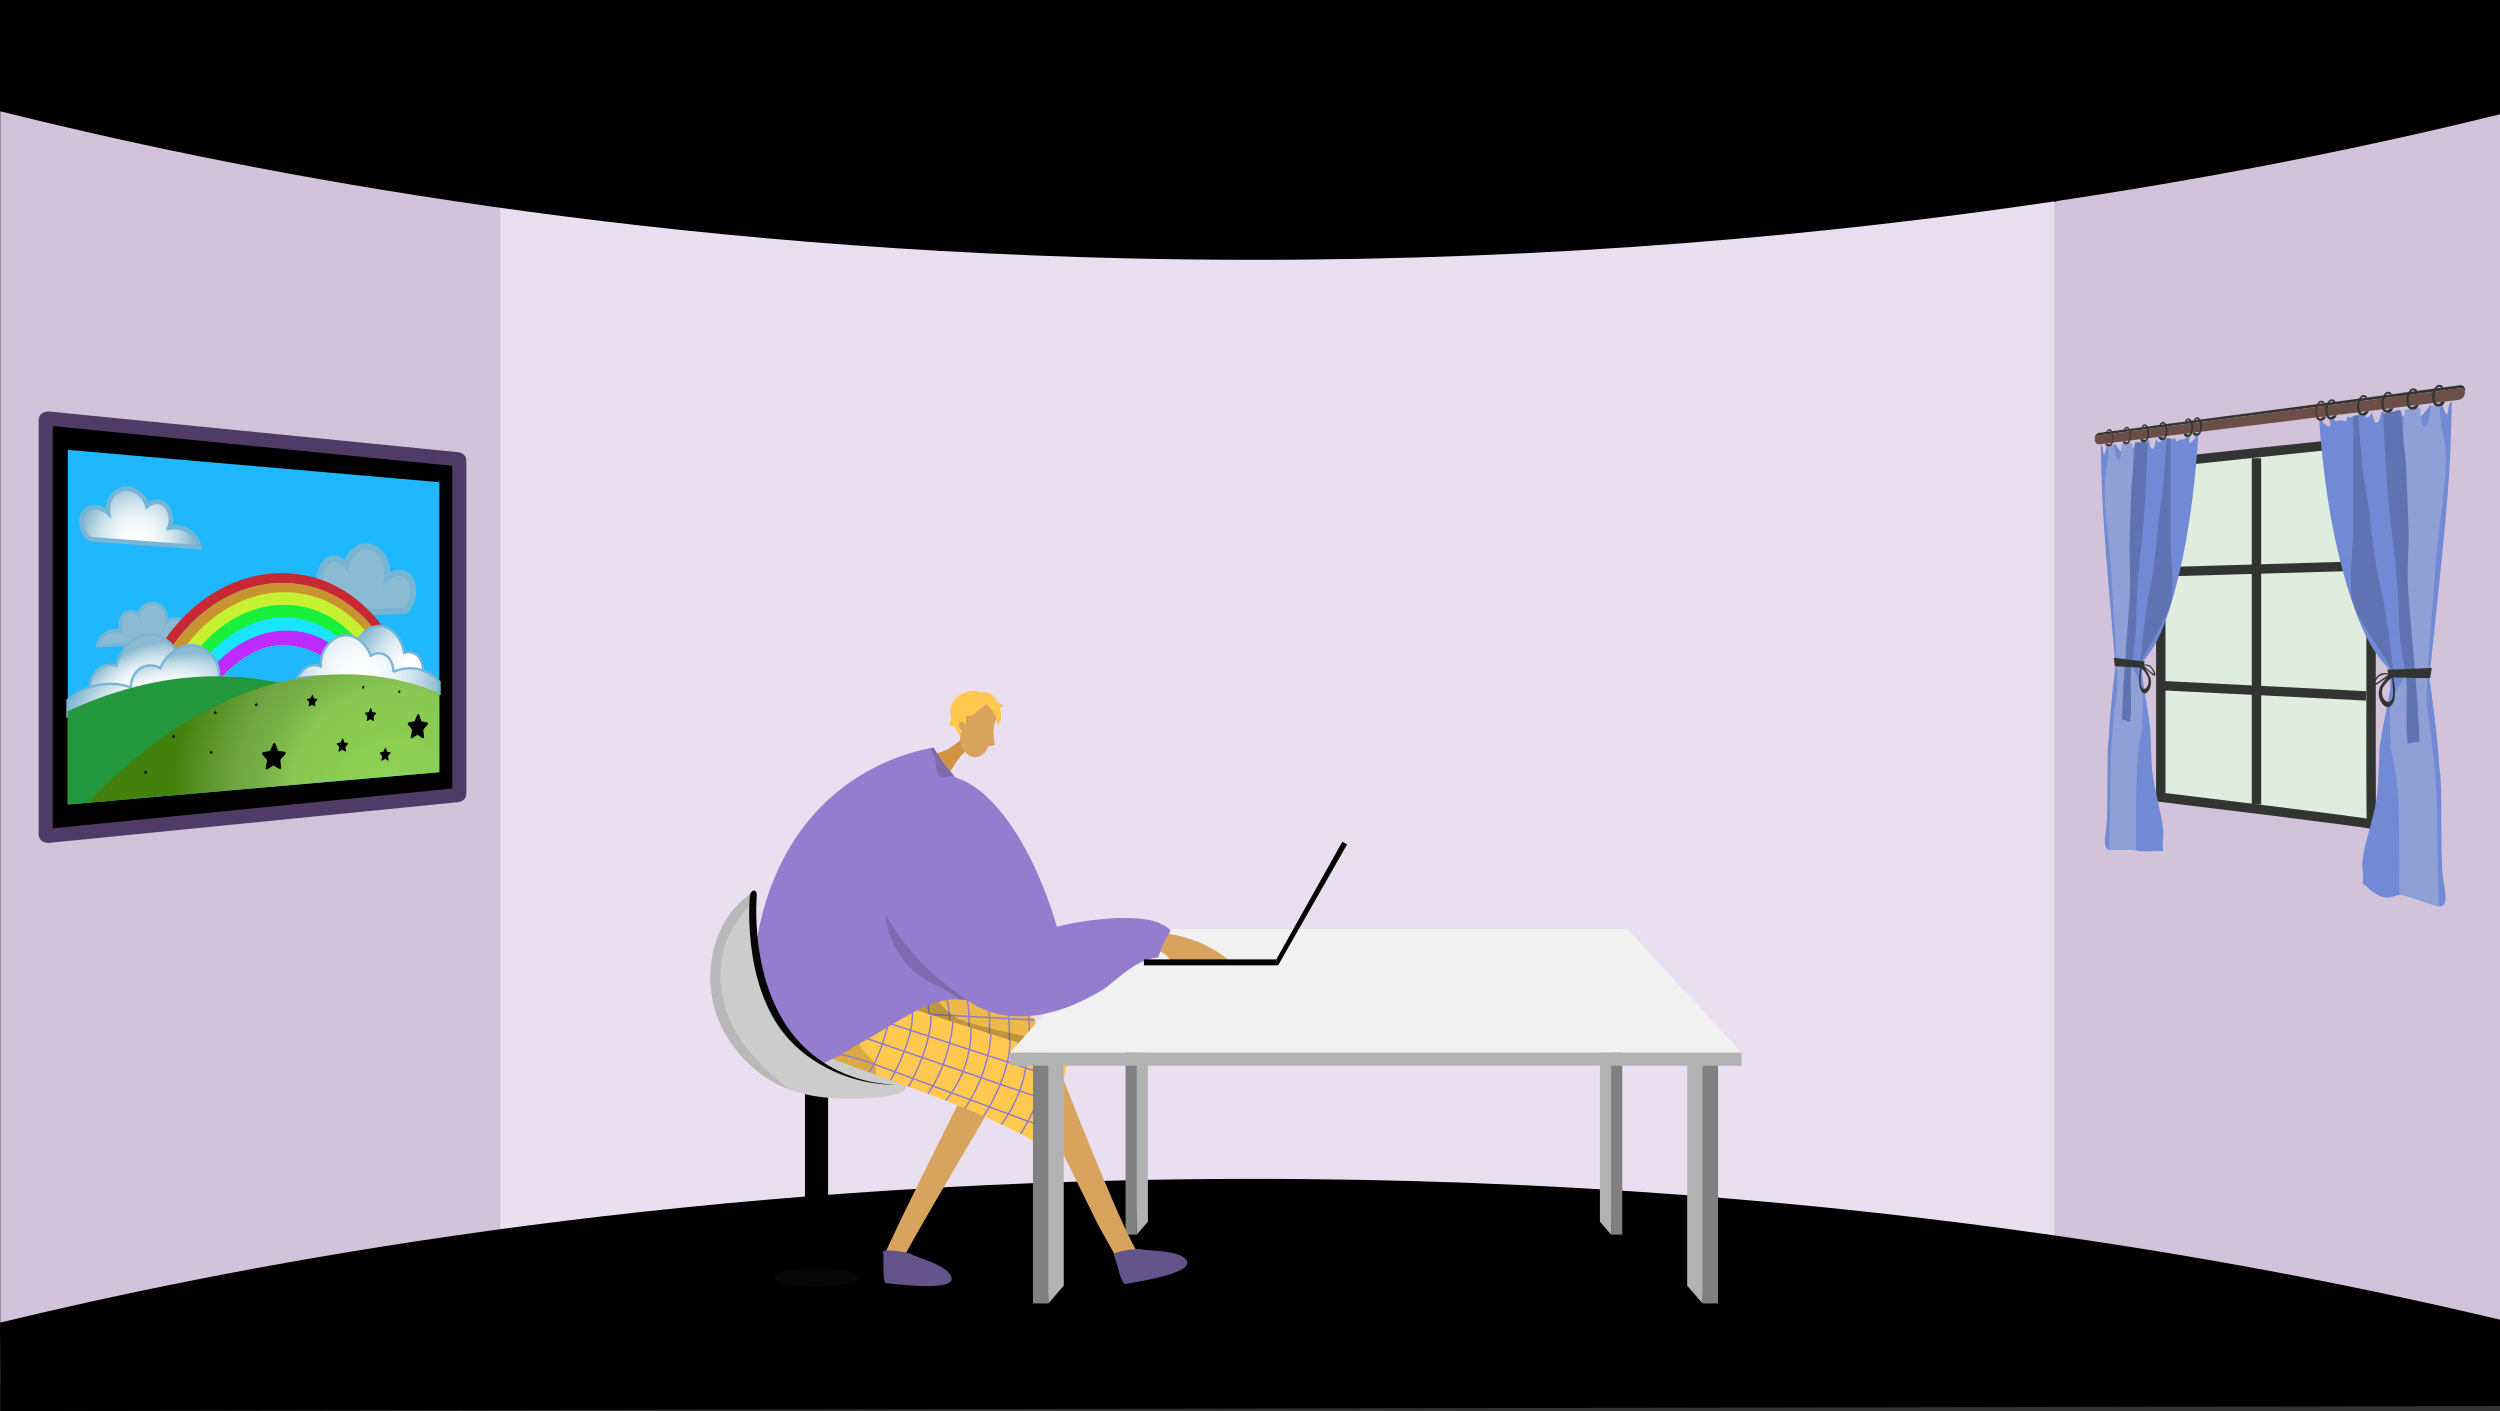 <svg xmlns="http://www.w3.org/2000/svg" xmlns:xlink="http://www.w3.org/1999/xlink" width="1366" height="771" viewBox="0 0 1366 771"><rect x="0" y="0" width="1366" height="771" fill="#333333" stroke="none"/><defs><style>.a,.f,.p,.v{fill:none;}.b{fill:#d2c3db;}.c{fill:#eadff1;}.d,.m{fill:#000;}.e{fill:#dfeddf;}.f{stroke:#313431;stroke-width:5.136px;}.ah,.ai,.aj,.aq,.ar,.as,.at,.f,.m,.p,.v{stroke-miterlimit:10;}.g{fill:#728ad6;}.h{fill:#5f73b3;}.i{fill:#8fa0d6;}.j{fill:#313431;}.k{fill:#6c4e49;}.l{fill:#4f3936;}.m{stroke:#4f3b65;stroke-width:7.725px;}.n{fill:#b2b2b2;}.o{fill:gray;}.p{stroke:#000;stroke-width:12.647px;}.q{fill:#060606;}.r{clip-path:url(#a);}.s{fill:#edba49;}.t{opacity:0.3;}.u{opacity:0.5;}.v{stroke:#947dce;stroke-width:0.848px;}.w{opacity:0.2;}.x{fill:#d8a35d;}.y{fill:#62548a;}.z{fill:#ccc;}.aa{fill:#ffc84f;}.ab{fill:#f1f1f1;}.ac{fill:#d19442;}.ad{fill:#947dce;}.ae{opacity:0.15;}.af{opacity:0.1;}.ag{fill:#1fb8ff;}.ah,.ai,.aj,.aq,.ar,.as,.at{stroke:#77b5d4;}.ah{stroke-width:2.472px;fill:url(#b);}.ai{stroke-width:1.859px;fill:url(#c);}.aj{stroke-width:3.405px;fill:url(#d);}.ak{fill:#c92732;}.al{fill:#ca9332;}.am{fill:#c6f032;}.an{fill:#18f13b;}.ao{fill:#19e5ff;}.ap{fill:#bd2bff;}.aq,.ar,.as,.at{stroke-width:1.294px;}.aq{fill:url(#e);}.ar{fill:url(#f);}.as{fill:url(#g);}.at{fill:url(#h);}.au{fill:#22973b;}.av{fill:url(#i);}</style><clipPath id="a"><path class="a" d="M2073.885,574.386s.711-15.928-1.166-18.148-64.834-15.863-64.834-15.863l-18.065,14.548Z"/></clipPath><radialGradient id="b" cx="0.471" cy="0.904" r="0.934" gradientTransform="translate(0.243 -0.035) scale(0.497 1.039)" gradientUnits="objectBoundingBox"><stop offset="0" stop-color="#fff"/><stop offset="0.196" stop-color="#fbfcfd"/><stop offset="0.38" stop-color="#eff6f9"/><stop offset="0.56" stop-color="#dcebf1"/><stop offset="0.736" stop-color="#c2dbe7"/><stop offset="0.908" stop-color="#a0c7da"/><stop offset="1" stop-color="#8bbbd2"/></radialGradient><radialGradient id="c" cx="0.529" cy="0.904" r="0.952" gradientTransform="matrix(-0.487, 0, 0, 1.074, -170.458, -0.067)" xlink:href="#b"/><radialGradient id="d" cx="0.529" cy="0.904" r="0.873" gradientTransform="matrix(-0.532, 0, 0, 1.074, -125.001, -0.067)" xlink:href="#b"/><radialGradient id="e" cx="0.494" cy="0.631" r="0.86" gradientTransform="matrix(0.519, -0.469, 0.137, 0.44, 0.156, 0.59)" xlink:href="#b"/><radialGradient id="f" cx="0.494" cy="0.631" r="1.198" gradientTransform="matrix(0.391, -0.236, 0.036, 0.365, 0.286, 0.52)" xlink:href="#b"/><radialGradient id="g" cx="0.722" cy="0.598" r="0.836" gradientTransform="translate(0.307 -0.023) scale(0.632 1.039)" xlink:href="#b"/><radialGradient id="h" cx="0.391" cy="0.697" r="1.388" gradientTransform="translate(0.27 -0.027) scale(0.413 1.039)" xlink:href="#b"/><radialGradient id="i" cx="0.848" cy="0.937" r="1.724" gradientTransform="translate(0.558 -0.036) scale(0.366 1.039)" gradientUnits="objectBoundingBox"><stop offset="0.053" stop-color="#9ed96d"/><stop offset="0.062" stop-color="#9ad667"/><stop offset="0.09" stop-color="#92d25b"/><stop offset="0.13" stop-color="#8dcf54"/><stop offset="0.237" stop-color="#8ccf53"/><stop offset="0.287" stop-color="#8acb52"/><stop offset="0.45" stop-color="#89c952"/><stop offset="0.608" stop-color="#77af47"/><stop offset="0.706" stop-color="#71a643"/><stop offset="0.851" stop-color="#5c942a"/><stop offset="1" stop-color="#43800c"/></radialGradient></defs><g transform="translate(-1507.814)"><path class="b" d="M2873.814,9.537V768l-242.228-67.586-32.991-6.263,1.636-558.092,30.118-25.56Z"/><path class="b" d="M1824.11,125.471l-16.051,556.371-300.045,74.4V6.188l298.845,93.571Z"/><path class="c" d="M2205.792,89.071H1781.184V706.455h849.165V89.071Z"/><path class="d" d="M1507.814,60.78c121.657,30.38,335.7,73.888,615,80.372,352.972,8.194,622.429-47.1,751-78.7V0h-1366Z"/><path class="d" d="M1507.814,722.684c121.657-29.39,335.7-71.481,615-77.753,352.972-7.928,622.429,45.568,751,76.133v47.19L1508.014,771Z"/><path class="e" d="M2800.034,241.172,2688.463,252.93V435.605s115.9,14.027,115.182,14.79,0-205.724,0-205.724l-.95-3.78Z"/><path class="f" d="M2800.034,241.172,2688.463,252.93V435.605s115.9,14.027,115.182,14.79,0-205.724,0-205.724l-.95-3.78Z"/><line class="f" y2="189.205" transform="translate(2740.752 250.387)"/><line class="f" x2="110.049" y2="5.538" transform="translate(2690.624 374.704)"/><line class="f" y1="3.213" x2="110.049" transform="translate(2690.624 309.188)"/><path class="g" d="M2777.232,229.947s-1.812.038,1.886,2.522c3.731,2.505,1.251-3.388,1.251-3.388l2.769.158s.89,1.205,1.747.736a5.94,5.94,0,0,1,2.6-.312l2,.62s1.049-3.507,1.688-2.529c.526.805,2.667-.371,4.305-1.047l2.06-.221c.873.429,1.425,1.425,2.332.388,1.232-1.41.039,2.505.617,1.51s1.971.274,2.786-2.365c.017-.058.035-.109.052-.158l.549-.06c.473,1.2.963,5.052,2.273,5.158,1.715.139,2.317-2.506,2.77-5.719l1.519-.173a9.091,9.091,0,0,1,.113,2.71c-.355,2.761,3.1,2.312,3.1,2.312s.1-2.917.62-3.64a18.238,18.238,0,0,1,2.52-2.136q1.333-.164,2.672-.335c.142.512.3,1.14.54,1.783.734,1.95.475,2.032,2.755,1.562s1.728,1.57,2.134-.251c.371-1.665.337-1.824.834-3.925q.744-.1,1.49-.211a33.711,33.711,0,0,0,1.334,3.146c1.623,3.215,2.818.717,4.8-1.63a29.785,29.785,0,0,0,1.951-2.738c.3-.048.6-.1.9-.148.036.058.073.122.112.2.719,1.391,1.788,3.812,3.56,2.525,1.41-1.023,1.855-3.184,2.151-3.718l.216-.039h0a27.981,27.981,0,0,0,1.548,4.664c1.4,3.05,1.4.128,2.039-3.017a9.374,9.374,0,0,1,.964-2.5c.257-.05.514-.1.771-.149-.694,21.556-.776,32.584-2.844,56.79-2.059,24.1-6.121,62.122-8.862,87.9-.546,5.141-.731,1.861-.53,6.36.013.291.019.508.019.665.046.323.1.675.151,1.065,1.4,10.014,4.481,32.83,5.02,45.314.107,2.626.71,2.912,1.017,11.763.392,11.284.147,36.023.7,45.612s4.281,19.626-.955,20.276c-2.487.308-16.1-5.78-21.87-6.253-2.825-.232-5.757,2.874-11.035.544-7.509-3.315-6.309-5.489-9.167-6.322-.281-.082-.3-.168-.3-.2a.8.8,0,0,1-.206.2c1.1-8.01-1.152-7.1.536-16.68,1.694-9.622,6.814-23.175,7.641-34.793.487-6.846.854-15.08,1.053-20.915.167-4.873.667-5.023,1.124-8.91.113-.966.3-1.729.458-2.646.76-4.293,1.661-8.639,2.486-12.841.2-1.006.406-2.079.557-2.877.3-1.6.7-3.519.91-4.849a35.342,35.342,0,0,0,.4-7.732c-.019-.406-.056-.591-.086-.94s-.076-.661-.116-.981c-.019-.158-.047-.322-.065-.442-.035-.237-.1-.615-.133-.8a18.752,18.752,0,0,0-.464-1.906c-.16-.513-.171-.515-.323-.92-.571-.552-1.134-1.212-1.686-1.794-.218-.229-.445-.532-.7-.824-9.234-10.578-15.158-26.367-19.292-39.787-9.428-30.609-13.741-61.837-16.009-93.584l.366-.046Z"/><path class="h" d="M2792.461,322.063c.191,3.669.164,4.177,1.168,7.215,3.26,9.872,10.991,20.278,16.432,28.97.2.317.479.718.634.967,1.3,2.082,2.75,4.545,3.838,6.542a5.889,5.889,0,0,1,.665,1.507,12.456,12.456,0,0,1,.393,2.854c.034.4.042.8.045,1.307.013,2.435-.208,4.994-.25,7.465v.019c-.021,1.871-.294,4.1-.437,5.85-.167,2.052-.291,3.666-.307,5.641,0,.018,0,.034,0,.047.015.452,0,.775.043,1.249.24,2.783.571,5.711.881,8.482.069.611.173,1.545.222,1.966.233,2.022.432,3.7.664,5.622.078-1.793.208-3.812.279-5.472s.042.057.12-2.352.619-8.588.587-11.827-.4-5.132-.646-8.764c-.147-2.16-.616-6.538-.878-9.279-.12-1.25-.281-2.874-.462-4.273-.3-2.354-.385-3.514-.735-6.162-1.765-13.355-3.236-27.4-6.516-40.362l-.035-.145c-.2-.835-.258-.99-.462-1.933-3.575-16.531-4.428-33.784-7.311-50.355-2.256-12.968-2.993-26.566-4.1-39.774-.906.318-1.829-.337-2.72.622.034,17.493-.164,41.946-.018,57.958C2793.7,301.318,2791.751,308.5,2792.461,322.063Z"/><path class="i" d="M2813.751,400.06a9.331,9.331,0,0,0,.014,1.774c1.967,11.037-1.956-2.352,1.876,14.051,3.865,16.543,3.159,53.773,3.186,69.473-.129,8.533.188-6.213.092,3.455,7.057.839,14.283,3.878,21.476,6.453-.383-17.121-.9-32.274-.964-50.271s-2.553-39.3-5.416-57.792c-.83-5.356-.039-11.442.052-16.759.018-1.1.221-4.318.325-5.858,1.115-16.6,3.279-42.857,4.353-57.515,1.658-22.646,8.055-51.133,4.225-68.774-2.036-9.38-1.7-8.679-2.055-17.646-1.451,1.029-3.082.575-4.593,1.111-.511,2.565-.918,6.816-1.977,8.989-2.146,4.4-3.02,1.467-3.57-1.663-.235-1.341-.457-4.705-.595-6.379-2.773.35-5.525.827-8.263,1.21-.629,5.521-1.475,11.054-1.793,16.563,0,.005.011.022.011.03-.45,12.564-.714,25.694.05,37.89.765,12.217-1.978,18.3-2.353,31.872s.769,37.289,3.976,51.572a19.039,19.039,0,0,1,.418,3.61,12.018,12.018,0,0,1-.747,4.582,1.045,1.045,0,0,1-.07.165c-1.612,3.369-3.905,6.028-5.574,9.375a12.4,12.4,0,0,0-.523,1.247,22.833,22.833,0,0,0-1.011,3.452,34.887,34.887,0,0,0-.629,5.862c0,.057-.007.158-.005.2a.516.516,0,0,1,0,.052C2813.743,393.712,2813.552,396.638,2813.751,400.06Z"/><path class="h" d="M2819.289,224.189c-3.06,1.136-6.373.154-9.233,2.2.59,16.939,2.362,46.974,4.208,61.246,2.167,16.758,2.716,22.256,3.562,34.66.848,12.427.334,21.072,2.213,32.5.735,4.467,1.058,6.759,1.73,10.652.385,2.231.411,2.681.7,4.629.012.08.011.111.018.16a49.232,49.232,0,0,1,.4,6.729c-.085,5.656-.1,16.081-.114,20.287s.164,1.907.2,3.637a13.5,13.5,0,0,0,.081,1.419c.051,1.232.175,2.685.23,4,2.15-.345,4.309-.81,6.488-1.006-.045-1.859-.033-.8-.1-3.062s.112,4.318-.057-1.481-1.263-23.019-1.867-29.429-.087-1.331-.48-6.109.516,6.842-.241-2.673c-.757-9.5-2.947-31.128-3.5-42.65-.554-11.507.579-20.846.282-31.087s-.85-23.216-1.2-31.737-1.111-10.785-1.485-16.321-.865-9.549-1.172-12.925S2819.562,226.643,2819.289,224.189Z"/><path class="j" d="M2836.559,364.953c-8.25.472-16.373.694-24.347.966.452,1.364.842,2.756,1.247,4.143,7.274.121,14.7.57,22.2.411Q2836.107,367.713,2836.559,364.953Z"/><path class="j" d="M2812.031,386.388c.737.234,1.552-.325,2.188-.792a4.14,4.14,0,0,0,.726-.8,3.58,3.58,0,0,0,.346-.547,9.995,9.995,0,0,0,1-3.434,34.246,34.246,0,0,0-.64-9.361c-.113-.613-.208-.992-.277-1.309-.131-.606-.158-.679-.281-1.175a2.015,2.015,0,0,0-1.419.111,1.254,1.254,0,0,0-.2.1,2.153,2.153,0,0,0-.237.13,8.146,8.146,0,0,0-1.8,1.564c-1.321,1.791-2.958,3.359-3.609,5.782C2806.844,380.313,2808.645,385.311,2812.031,386.388Zm-1.953-11.039a20.548,20.548,0,0,1,3.728-4.278c.582-.6.5-.375,1.006-.421.3,2.777.521,5.478.574,8.24v.016c-.065,1.812-.426,3.675-1.846,4.451a1.161,1.161,0,0,1-.964.154C2809.37,382.759,2808.606,377.922,2810.078,375.349Z"/><path class="j" d="M2804.331,373.444c-.125,1.627,1.753.841,2.495.357s3.258-2.21,3.965-2.627.171-.072.677-.324,1.225-.527,1.788-.791c.041-.141.057-.224.1-.378l.125-.507c.045-.178.082-.331.135-.543s.127-.534.19-.766c-.149-.018-.162-.013-.343-.026s-.426-.021-.682-.032c-1.316-.057-3.655-.126-4.693.572C2806.6,369.379,2804.456,371.817,2804.331,373.444Zm3.317-3.8c.724-.639,3.741-1.736,5.139-.891-1.843,1.151-4.992,3.8-6.746,4.444S2806.926,370.277,2807.648,369.639Z"/><path class="j" d="M2652.437,240.1c.007.15.019.292.036.425a2.784,2.784,0,0,1,2.521-2.722l196.361-25.591s2.891-.837,3.329,2.091c.026-.276.038-.565.038-.877-.014-3.838-3.386-2.856-3.386-2.856L2654.982,236.5S2652.276,236.618,2652.437,240.1Z"/><path class="k" d="M2652.473,240.527c.351,2.986,2.792,2.19,2.792,2.19l196.071-24.256c1.287-.265,3.076-1.05,3.348-4.153v0c-.438-2.928-3.329-2.091-3.329-2.091L2654.994,237.8A2.784,2.784,0,0,0,2652.473,240.527Z"/><path class="j" d="M2841.645,211.951a1.434,1.434,0,0,0-1.2-.606c-1.078.138-1.773,2.052-1.953,2.548-1.036,2.851-.365,6.524,1.181,6.743.334.047,1.007.124,2.048-.948.7-.026,1.316-.157,2.013-.182a3.964,3.964,0,0,1-1.5,2.028,3.515,3.515,0,0,1-3.992-.031c-.91-.679-1.082-1.7-1.318-3.09a8.146,8.146,0,0,1,.5-5.079c.357-.761,1.241-2.66,2.768-2.974,1.588-.327,2.684.925,2.563,1.385C2842.689,211.993,2842.149,211.862,2841.645,211.951Z"/><path class="j" d="M2827.412,213.829a1.385,1.385,0,0,0-1.164-.6c-1.046.134-1.72,2.017-1.9,2.505-1,2.807-.353,6.425,1.146,6.643.324.047.977.124,1.986-.93.674-.024,1.277-.151,1.952-.175a3.887,3.887,0,0,1-1.456,1.994,3.364,3.364,0,0,1-3.871-.038c-.883-.67-1.05-1.674-1.279-3.045a8.136,8.136,0,0,1,.487-5c.346-.749,1.2-2.618,2.685-2.924,1.54-.318,2.6.916,2.485,1.37C2828.425,213.873,2827.9,213.743,2827.412,213.829Z"/><path class="j" d="M2813.607,215.651a1.343,1.343,0,0,0-1.13-.592c-1.015.129-1.669,1.983-1.838,2.464-.975,2.762-.343,6.328,1.112,6.545.314.047.947.124,1.927-.912.653-.022,1.238-.147,1.894-.169a3.836,3.836,0,0,1-1.413,1.961,3.225,3.225,0,0,1-3.756-.044c-.857-.662-1.019-1.651-1.241-3a8.121,8.121,0,0,1,.472-4.926c.336-.736,1.168-2.576,2.6-2.874,1.495-.311,2.525.907,2.411,1.354C2814.589,215.7,2814.081,215.567,2813.607,215.651Z"/><path class="j" d="M2800.21,217.419a1.3,1.3,0,0,0-1.1-.586c-.985.126-1.62,1.951-1.784,2.424-.946,2.72-.334,6.234,1.079,6.451.3.047.92.124,1.87-.895.635-.021,1.2-.142,1.839-.163a3.764,3.764,0,0,1-1.372,1.93,3.1,3.1,0,0,1-3.646-.05c-.831-.654-.989-1.629-1.2-2.961a8.1,8.1,0,0,1,.458-4.852c.326-.725,1.134-2.536,2.529-2.827,1.451-.3,2.451.9,2.34,1.338C2801.163,217.465,2800.67,217.337,2800.21,217.419Z"/><path class="j" d="M2782.792,219.717a1.251,1.251,0,0,0-1.054-.577c-.947.121-1.557,1.909-1.715,2.373-.91,2.664-.321,6.112,1.037,6.328.294.047.885.123,1.8-.874.611-.018,1.156-.136,1.768-.155a3.685,3.685,0,0,1-1.319,1.889,2.928,2.928,0,0,1-3.5-.058c-.8-.643-.951-1.6-1.158-2.9a8.094,8.094,0,0,1,.441-4.758c.313-.71,1.09-2.483,2.431-2.765,1.395-.293,2.356.887,2.25,1.318C2783.709,219.765,2783.235,219.638,2782.792,219.717Z"/><path class="l" d="M2777.051,220.475a1.233,1.233,0,0,0-1.041-.574c-.935.119-1.537,1.9-1.693,2.356-.9,2.646-.317,6.071,1.024,6.287.29.047.873.123,1.775-.866.6-.018,1.14-.135,1.744-.153a3.665,3.665,0,0,1-1.3,1.875,2.875,2.875,0,0,1-3.46-.06c-.789-.639-.939-1.59-1.143-2.888a8.086,8.086,0,0,1,.435-4.725c.309-.706,1.076-2.467,2.4-2.746,1.376-.29,2.325.884,2.22,1.312C2777.955,220.523,2777.487,220.4,2777.051,220.475Z"/><path class="g" d="M2707.129,238.433s1.538-.354-1.588,2.71c-3.1,3.04-1.045-2.835-1.045-2.835l-2.3.728s-.732,1.277-1.434,1.03a4.421,4.421,0,0,0-2.116.254l-1.613.964s-.839-2.922-1.348-1.916c-.418.824-2.11.215-3.394-.05l-1.6.223c-.675.552-1.1,1.537-1.8.808-.943-.986-.03,2.2-.473,1.444s-1.5.624-2.118-1.513c-.013-.047-.027-.088-.04-.127l-.414.057c-.356,1.131-.725,4.569-1.706,4.906-1.276.439-1.722-1.725-2.057-4.4l-1.119.147a9.286,9.286,0,0,0-.082,2.343c.26,2.3-2.261,2.55-2.261,2.55a10.216,10.216,0,0,0-.448-2.98,9.492,9.492,0,0,0-1.811-1.334q-.953.115-1.9.225c-.1.457-.21,1.014-.381,1.6-.518,1.771-.335,1.793-1.934,1.813s-1.2,1.618-1.483.175c-.257-1.318-.234-1.456-.577-3.111l-1.025.1c-.228.774-.516,1.79-.912,2.844-1.1,2.935-1.912,1.09-3.246-.484a17.331,17.331,0,0,1-1.3-1.885l-.6.042c-.024.053-.049.112-.074.18-.476,1.259-1.179,3.41-2.34,2.677-.917-.58-1.206-2.242-1.4-2.62l-.139.008h0a32.064,32.064,0,0,1-1,4.014c-.9,2.675-.9.339-1.3-2.065a6.918,6.918,0,0,0-.614-1.826c-.163.006-.326.013-.489.018.44,17.057.492,25.836,1.812,44.945,1.323,19.176,3.966,49.745,5.773,70.748.363,4.215.486,1.551.352,5.208-.008.236-.012.412-.013.541-.03.26-.063.544-.1.859-.925,8.053-2.948,26.252-3.3,36.265-.069,2.1-.461,2.255-.66,9.341-.254,9.022-.095,28.976-.451,36.576s-2.745,14.732.619,16.541c1.622.873,10.785-.665,14.82.43s10.556.331,14.9.43c.216.005.231-.065.228-.091a1.123,1.123,0,0,0,.159.234c-.847-7.316.889-5.928-.413-14.773-1.3-8.816-5.165-21.661-5.781-31.847-.363-5.985-.635-13.137-.783-18.19-.124-4.218-.494-4.41-.831-7.806-.084-.843-.219-1.519-.339-2.326-.558-3.764-1.219-7.576-1.822-11.245-.143-.875-.3-1.809-.405-2.5-.219-1.39-.507-3.056-.661-4.2a35.7,35.7,0,0,1-.291-6.608c.013-.344.04-.5.062-.794s.055-.558.084-.828c.014-.133.034-.271.047-.373.025-.2.074-.517.1-.668.075-.5.241-1.243.337-1.6.116-.429.124-.43.235-.767.415-.441.827-.976,1.231-1.447.159-.186.326-.434.513-.672,6.912-8.79,11.489-22.573,14.751-34.541,7.662-28.108,11.273-57.193,13.2-86.871l-.311.038Z"/><path class="h" d="M2694.674,323.522a19.849,19.849,0,0,1-.922,6.432c-2.55,8.736-8.456,17.7-12.5,25.016-.146.265-.351.6-.465.8-.948,1.724-2,3.754-2.792,5.4a5.1,5.1,0,0,0-.479,1.244,11.963,11.963,0,0,0-.283,2.4c-.025.334-.03.672-.032,1.1-.01,2.064.149,4.248.179,6.347v.014c.015,1.59.212,3.5.315,5,.12,1.757.21,3.139.221,4.818,0,.015,0,.028,0,.039-.011.383,0,.659-.031,1.057-.174,2.339-.412,4.789-.635,7.1-.049.511-.124,1.29-.159,1.642-.167,1.685-.31,3.082-.476,4.681-.056-1.527-.149-3.25-.2-4.663s-.03.044-.086-2-.442-7.321-.419-10.053.284-4.3.461-7.353c.106-1.816.442-5.489.63-7.795.086-1.052.2-2.418.331-3.6.219-1.981.278-2.962.53-5.193,1.277-11.308,2.349-23.283,4.762-34.459.011-.05.014-.072.026-.126.15-.725.191-.86.342-1.679,2.673-14.463,3.318-29.518,5.51-44.286,1.734-11.683,2.3-23.764,3.165-35.614.707.1,1.429-.669,2.13,0-.027,15.53.129,37.2.014,51.432C2693.7,305.148,2695.236,311.418,2694.674,323.522Z"/><path class="i" d="M2678.559,390.4a9.271,9.271,0,0,1-.01,1.507c-1.418,9.127,1.422-1.782-1.353,11.694-2.755,13.38-2.255,44.852-2.274,58.067s-.134-5.278-.065,2.886c-4.933-1.12-9.843-.452-14.593-.168.25-13.731.59-25.864.629-40.4s1.677-31.492,3.578-46.279c.555-4.314.026-9.346-.035-13.7-.012-.9-.148-3.539-.217-4.8-.742-13.577-2.172-34.921-2.877-46.765-1.083-18.2-5.2-40.406-2.747-55.038,1.318-7.869,1.1-7.248,1.33-14.536.947.572,2.015-.088,3.013.076.338,2,.608,5.388,1.313,6.982,1.436,3.25,2.025.7,2.4-1.968.16-1.144.31-3.951.4-5.355,1.889-.221,3.785-.334,5.693-.525.441,4.509,1.036,9,1.26,13.576a.154.154,0,0,0-.007.026c.318,10.491.5,21.5-.036,31.831s1.4,15.239,1.668,26.668-.547,31.45-2.809,43.339a18.6,18.6,0,0,0-.293,3,12.229,12.229,0,0,0,.524,3.876,1.115,1.115,0,0,0,.049.142c1.136,2.927,2.763,5.322,3.957,8.275.12.3.25.68.376,1.1a23.723,23.723,0,0,1,.728,3.014,35.76,35.76,0,0,1,.455,5.042c0,.048.005.135,0,.168a.3.3,0,0,0,0,.043C2678.565,385,2678.7,387.509,2678.559,390.4Z"/><path class="h" d="M2674.594,241.81c2.18.381,4.57-1.087,6.661.111-.433,14.619-1.728,40.53-3.067,52.86-1.559,14.36-1.951,19.036-2.555,29.54-.6,10.488-.237,17.778-1.569,27.352-.517,3.723-.745,5.631-1.216,8.86-.27,1.847-.288,2.223-.492,3.835-.009.066-.008.092-.013.132a48.49,48.49,0,0,0-.279,5.6c.06,4.731.07,13.442.08,16.958a17.288,17.288,0,0,1-.139,3.017c-.024,1.441-.02.153-.056,1.175s-.122,2.222-.161,3.316c-1.491-.541-2.976-1.177-4.461-1.589.03-1.527.022-.654.064-2.513s-.075,3.546.039-1.214.861-18.884,1.274-24.145.059-1.1.328-5.03-.354,5.635.166-2.2,2.034-25.806,2.419-35.421-.4-17.356-.2-25.912.593-19.457.835-26.619.778-9.179,1.04-13.876.609-8.156.826-11.047S2674.4,243.925,2674.594,241.81Z"/><path class="j" d="M2662.78,359.4c5.543.784,11.181,1.379,16.9,2.027-.329,1.14-.612,2.3-.907,3.461-5.2-.332-10.345-.392-15.4-.95C2663.177,362.428,2662.982,360.915,2662.78,359.4Z"/><path class="j" d="M2682.9,370.917c-.483-2.131-1.69-3.589-2.658-5.207a7.144,7.144,0,0,0-1.311-1.444,1.441,1.441,0,0,0-.172-.124.949.949,0,0,0-.144-.094,1.288,1.288,0,0,0-1.024-.176c-.089.413-.108.474-.2.98-.049.265-.117.58-.2,1.093a33.6,33.6,0,0,0-.459,7.884,10.466,10.466,0,0,0,.716,2.991,3.779,3.779,0,0,0,.25.494,4.075,4.075,0,0,0,.523.737c.461.453,1.052,1,1.588.868C2682.295,378.3,2683.631,374.145,2682.9,370.917Zm-3.489,5.5a.8.8,0,0,1-.7-.212c-1.026-.777-1.286-2.387-1.333-3.928v-.014c.039-2.339.2-4.615.414-6.953.364.07.306-.127.726.42a19.327,19.327,0,0,1,2.719,3.9C2682.323,371.947,2681.759,376.043,2679.412,376.417Z"/><path class="j" d="M2682.71,363.773c-.767-.661-2.485-.736-3.444-.762-.187,0-.364-.013-.5-.012s-.141,0-.249,0c.046.2.1.479.138.663s.065.316.1.47.064.306.092.439.039.2.069.328c.408.259.933.538,1.3.785s-.024-.083.5.319,2.377,2.051,2.93,2.52,1.962,1.283,1.868-.137S2683.813,364.723,2682.71,363.773Zm1.521,4.281c-1.306-.677-3.628-3.148-4.972-4.241,1.019-.641,3.238.477,3.774,1.071S2685.541,368.733,2684.231,368.054Z"/><path class="l" d="M2659.452,235.994c.159-.279.436-.672.78-.72.7-.1,1.159,1.317,1.277,1.684.68,2.116.239,5.219-.774,5.674-.218.1-.656.281-1.332-.4-.449.1-.85.11-1.3.214a2.29,2.29,0,0,0,.968,1.362,2.139,2.139,0,0,0,2.6-.735,5.007,5.007,0,0,0,.867-2.747,7.594,7.594,0,0,0-.33-4.03c-.235-.549-.816-1.916-1.814-1.87a1.938,1.938,0,0,0-1.662,1.611C2658.777,236.227,2659.126,236.019,2659.452,235.994Z"/><path class="l" d="M2668.937,234.742c.163-.282.446-.681.8-.73.721-.1,1.187,1.332,1.309,1.7.7,2.142.245,5.284-.794,5.747-.223.1-.672.286-1.365-.4-.461.106-.872.113-1.332.219a2.314,2.314,0,0,0,.992,1.377,2.212,2.212,0,0,0,2.668-.748,5.027,5.027,0,0,0,.889-2.783,7.6,7.6,0,0,0-.339-4.081c-.24-.554-.836-1.938-1.86-1.89a1.98,1.98,0,0,0-1.7,1.634C2668.244,234.98,2668.6,234.768,2668.937,234.742Z"/><path class="j" d="M2678.663,233.459c.168-.287.459-.691.821-.741.74-.1,1.218,1.346,1.343,1.723.716,2.167.252,5.351-.814,5.822-.229.1-.69.289-1.4-.4-.473.108-.894.116-1.366.224a2.338,2.338,0,0,0,1.018,1.394,2.288,2.288,0,0,0,2.736-.762,5.07,5.07,0,0,0,.913-2.821,7.6,7.6,0,0,0-.348-4.132c-.247-.562-.858-1.962-1.908-1.912a2.023,2.023,0,0,0-1.748,1.658C2677.953,233.7,2678.32,233.485,2678.663,233.459Z"/><path class="j" d="M2688.642,232.142c.171-.291.47-.7.842-.752.759-.1,1.25,1.362,1.378,1.743.734,2.2.258,5.42-.835,5.9-.235.1-.708.294-1.438-.406-.485.111-.917.119-1.4.229a2.091,2.091,0,0,0,3.851.634,5.086,5.086,0,0,0,.937-2.859,7.6,7.6,0,0,0-.357-4.185c-.253-.568-.88-1.986-1.958-1.933a2.065,2.065,0,0,0-1.793,1.682C2687.913,232.388,2688.29,232.169,2688.642,232.142Z"/><path class="j" d="M2702.485,230.315c.178-.3.487-.714.873-.767.786-.109,1.3,1.383,1.427,1.77.761,2.232.267,5.516-.865,6.006-.244.1-.734.3-1.489-.41-.5.114-.951.123-1.452.237a2.406,2.406,0,0,0,1.082,1.432,2.483,2.483,0,0,0,2.908-.8,5.138,5.138,0,0,0,.97-2.912,7.6,7.6,0,0,0-.37-4.258c-.262-.578-.911-2.019-2.028-1.963a2.124,2.124,0,0,0-1.857,1.716C2701.731,230.567,2702.121,230.344,2702.485,230.315Z"/><path class="j" d="M2707.283,229.682c.179-.3.492-.719.882-.773.8-.11,1.311,1.391,1.445,1.78.77,2.245.271,5.55-.876,6.043-.246.106-.742.3-1.507-.411-.508.115-.962.125-1.469.239a2.415,2.415,0,0,0,1.095,1.44,2.524,2.524,0,0,0,2.943-.8,5.143,5.143,0,0,0,.982-2.93,7.611,7.611,0,0,0-.374-4.284c-.266-.581-.923-2.03-2.053-1.973a2.149,2.149,0,0,0-1.88,1.728C2706.519,229.936,2706.914,229.711,2707.283,229.682Z"/><path class="m" d="M1758.774,251.574V433.806c0,.312-.441.586-1.04.645l-88.1,8.777-28.6,2.839-106.673,10.626c-.815.081-1.553-.214-1.553-.622V229.309c0-.408.738-.7,1.553-.622l106.673,10.626,28.6,2.839,88.1,8.776C1758.333,250.988,1758.774,251.262,1758.774,251.574Z"/><path class="n" d="M2429.686,582.3V702.518l8.417,9.712,4.208-133.487Z"/><path class="o" d="M2446.52,578.743V712.23H2438.1V582.3Z"/><path class="n" d="M2135.031,552.319V667.537l-6.1,7.042-3.052-124.841Z"/><path class="o" d="M2122.826,549.737V674.579h6.1V552.319Z"/><path class="n" d="M2382.013,552.319V667.537l6.1,7.042,3.052-124.841Z"/><path class="o" d="M2394.219,549.737V674.579h-6.1V552.319Z"/><line class="p" y2="101.487" transform="translate(1953.969 596.033)"/><ellipse class="q" cx="23.865" cy="5.005" rx="23.865" ry="5.005" transform="translate(1930.104 693.102)"/><g class="r"><path class="s" d="M1949.065,581.647s.034,0,.085,0c1.157.029,14.414.3,31.8.607,34.3.588,82.969,7.9,97.5,13.334,3.137,1.174,1.989-49.559,1.989-49.559-35.247-2.734-97.405-3.777-100.014-6.256-2.783-2.639-19.964-2.327-24.119-2.211-.577.013-.9.026-.9.026l-.029.243L1952.2,567.56c-.008.052-.01.075-.01.075C1951.19,575.365,1950.132,580.765,1949.065,581.647Z"/><g class="t"><path class="u" d="M1949.065,581.647s.034,0,.085,0c1.157.029,14.414.3,31.8.607a9.445,9.445,0,0,0-.048-1.281,9.913,9.913,0,0,0-3.85-6.714,20.568,20.568,0,0,0-4.758-2.847c-11.147-7.277-14.791-23.642-15.987-33.85-.577.013-.9.026-.9.026l-.029.243c-.861,12.449-3.008,28.495-3.172,29.731-.008.052-.01.075-.01.075C1951.19,575.365,1950.132,580.765,1949.065,581.647Z"/></g><line class="v" x2="126.86" y2="6.883" transform="translate(1953.748 550.873)"/><line class="v" x1="127.793" y1="8.728" transform="translate(1952.828 562.283)"/><line class="v" x2="128.286" y2="12.047" transform="translate(1952.001 573.503)"/><path class="v" d="M1963.05,581.926"/><path class="v" d="M1980.424,539.773"/><path class="v" d="M1978.822,539.381s4.405,23.193-2.2,42.794"/><path class="v" d="M1990.361,541.271s6.765,10.052-1.148,41.832"/><path class="v" d="M2001.577,542.348s4.933,13.77-1.753,40.771"/><path class="v" d="M2014.094,542.616s4.383,21.024-3.045,41.33"/><path class="v" d="M2024.456,543.081s6.991,20.639-3.1,42.025"/><path class="v" d="M2035.834,543.581s4.958,19.524-3.162,42.914"/><path class="v" d="M2046.76,544.077s5.673,16.567-3.239,43.973"/><path class="v" d="M2056.407,544.787s7.945,19.76-2.317,45.017"/><path class="v" d="M2068.5,545.217a92.733,92.733,0,0,1-2.934,46.855"/><path class="w" d="M2074.911,577.212s1.938-9.6-4.545-10.666-34.638-7.166-40.269-10.451-17.97-17.731-17.97-17.731l-34.352,12.614s39.182,18.954,41.294,19.544S2074.911,577.212,2074.911,577.212Z"/></g><path class="x" d="M2087.687,586.927s38.506,98.866,43.239,98.782c8.513-.1,40.987-2.475,9.04,8.929-15.5,7.943-15.889,3.874-17.46.969-1.283-2.373-11.287-20.268-14.9-26.738-.811-1.448-37.236-76-37.236-76Z"/><path class="y" d="M2116.356,685.528c-.714-1.533,13.549-3.784,15.245-2.889s23.226.059,24.894,6.937-31.436,11.458-33.731,12.005S2117.76,688.541,2116.356,685.528Z"/><path class="x" d="M2055.911,593.8s-42.163,70.594-53.065,90.88c.7,3.508.839,3.884,1.457,4.063,8.164,2.413,39.892,9.73,6,11.2-17.15,3.015-16.325-.988-16.968-4.227-.247-1.243-.783-4.6-2.014-10.389,2.093-6.854,46.678-95.515,46.678-95.515Z"/><path class="y" d="M1990.334,683.921c-.264-1.671,14.067.1,15.451,1.424s22.311,6.457,22.018,13.528-33.376,2.351-35.733,2.244S1990.853,687.2,1990.334,683.921Z"/><path class="x" d="M2085.782,583.547c-4.415-5.309-98.825-38.252-98.825-38.252l-37.523,28.941s122.98,18.985,124.451,21.928S2090.2,588.855,2085.782,583.547Z"/><path class="z" d="M1958.463,582.985s-21.236-17.772-24.356-23.591-10.628-22.476-10.628-22.476l-5.4-16.422-6.142,36.885,7.941,20.169,6.276,6.552,7.068,6.351,9.727-.427Z"/><path class="aa" d="M1932.559,576.41l.082.02c1.111.327,36.865,6.9,53.576,11.692,32.981,9.453,78.09,29.125,90.721,38.133,2.725,1.946,14.757-47.352,14.757-47.352-33.335-11.771-93.1-28.877-94.98-31.948-2.005-3.27-18.681-7.418-22.723-8.383-.561-.136-.88-.208-.88-.208l-.091.227-10.765,27.894c-.022.049-.029.07-.029.07C1959.259,573.763,1933.818,575.834,1932.559,576.41Z"/><g class="t"><path class="u" d="M1932.559,576.41l.082.02c1.111.327,36.865,6.9,53.576,11.692a9.316,9.316,0,0,0,.286-1.25,9.915,9.915,0,0,0-1.98-7.481,20.544,20.544,0,0,0-3.858-3.983c-8.881-9.916-8.162-26.666-6.673-36.836-.561-.136-.88-.208-.88-.208l-.091.227c-4.056,11.8-10.286,26.743-10.765,27.894-.022.049-.029.07-.029.07C1959.259,573.763,1933.818,575.834,1932.559,576.41Z"/></g><line class="v" x2="120.748" y2="39.507" transform="translate(1968.074 550.769)"/><line class="v" x1="121.171" y1="41.53" transform="translate(1964.23 561.551)"/><path class="v" d="M1946.579,572.422l11.143,1.829a157.56,157.56,0,0,1,29.335,7.778l94.255,35.009"/><path class="v" d="M1969.015,583.172"/><path class="v" d="M1996.715,546.957"/><path class="v" d="M1995.269,546.164s-1.753,23.543-13.211,40.763"/><path class="v" d="M2005.925,550.978s3.93,11.461-11.944,40.107"/><path class="v" d="M2016.479,554.923s1.2,14.578-12.253,38.926"/><path class="v" d="M2028.5,558.424s-1.213,21.442-13.646,39.131"/><path class="v" d="M2038.388,561.558s1.406,21.745-13.876,39.789"/><path class="v" d="M2049.247,564.987s-.268,20.142-14.169,40.631"/><path class="v" d="M2059.672,568.3s1.188,17.471-14.518,41.634"/><path class="v" d="M2068.806,571.481s2.556,21.143-13.9,42.881"/><path class="v" d="M2080.375,575.029a92.735,92.735,0,0,1-14.97,44.5"/><path class="n" d="M2089.045,582.3V702.518l-8.417,9.712-4.208-133.487Z"/><path class="o" d="M2072.211,578.743V712.23h8.417V582.3Z"/><path class="ab" d="M2059.693,575.182l60.085-67.553h277.346l62.274,67.553Z"/><rect class="n" width="399.704" height="7.122" transform="translate(2059.693 575.182)"/><path class="ac" d="M2033.882,403.054s-8.692,9.427-17.447,8.505,10.131,11.206,10.131,11.206,4.847-9.816,10.146-13.387S2033.882,403.054,2033.882,403.054Z"/><path class="x" d="M2143.468,509.922a68.19,68.19,0,0,1,36.172,15.013l-31.94,1.007a9.776,9.776,0,0,0-2.519-3.829,10.194,10.194,0,0,0-6.65-2.619Z"/><path class="aa" d="M2044.011,391.969s-13.961,17.879-15.445-.678C2027.393,376.611,2053.535,379.236,2044.011,391.969Z"/><path class="aa" d="M2039.715,389.209s6.285-.05,10.258,2.279c1.2.7,2.839.477,3.21,1.988,0,0-4.537-15.921-14.89-12.063s-12.947,5.053-3.891,23.871C2034.4,405.284,2029.945,390.976,2039.715,389.209Z"/><path class="aa" d="M2046.223,379.921s-4.784-5.017-12.827-.859c-5.467,2.827-6.77,7.687-6.21,11.232s-.5,5.5-1.3,5.836c0,0,3.425,1.383,3.886.242,0,0-.8,1.941,3.35,6.682a5.32,5.32,0,0,1,1.967-6.442C2038.757,394.11,2046.223,379.921,2046.223,379.921Z"/><path class="x" d="M2052.574,391.868a17.29,17.29,0,0,0-1.714,5.479,26.759,26.759,0,0,0,.132,6.422c.134,1.4.3,2.559.437,3.368l-3.632.731a8.256,8.256,0,0,1-3.346,4.519c-7.615,5.367-14.869-6.828-10.861-13.224-.047.075-.976-.74-1.031-.8a3.431,3.431,0,0,1-.925-2.049,1.726,1.726,0,0,1,.236-1.051,2.043,2.043,0,0,1,1.56-.806c1.294-.128,1.479.847,2.019,1.768.649-.859-.315-4.388.334-5.248a6.393,6.393,0,0,0,3.46-.264c1.851-.719,2.164-2,4.727-3.916,1.661-1.243,3.161-2.835,4.129-2.421,1.173.5,2.2,1.185,3.791,3.393C2052.7,388.892,2051.939,391.5,2052.574,391.868Z"/><path class="aa" d="M2042.317,379.864s1.937-3.081,6.339-.923a7,7,0,0,1,2.789,2.64,11.858,11.858,0,0,0,4.756,3.983s-.577,1.088-2.5.767c.795.133,1.044,3.354,1.079,3.88.13,1.968-.191,4.969-1.877,6.272-.55-2.284-.619-4.408-1.74-6.585a18.816,18.816,0,0,0-4.615-5.434C2046.254,384.2,2042.236,379.991,2042.317,379.864Z"/><path class="ad" d="M1933.062,588.949c7.635,3.052,25.138-7.278,60.174-27.94,14.192-8.366,25.418-15.549,38.945-14.856,1.155.058,2.311.174,3.505.347a38.687,38.687,0,0,1,5.468,1.232,44.428,44.428,0,0,1,13.354,6.827c.029-.4.048-.8.077-1.214.433-6.845.838-15.558.992-25.658.019-1.473.038-3.013.048-4.612.4-29,.183-75.762-16.656-89.963a91.368,91.368,0,0,1-9.888-9.329c-.992-1.1-2.022-2.282-3.062-3.563a87.863,87.863,0,0,1-8.058-11.823c-.462.087-.944.183-1.425.28a118.332,118.332,0,0,0-43.181,17.985c-43.624,29.692-50.865,79.054-52.655,91.359C1917.619,539.048,1916.03,582.142,1933.062,588.949Z"/><path class="ae" d="M2017.215,537.286a94.21,94.21,0,0,1,14.961,8.867c1.156.058,2.321.174,3.514.347a38.569,38.569,0,0,1,5.46,1.232c.288-5.7.539-12.343.645-19.718.019-1.473.038-3.013.057-4.611-15.087-25.418-46.579-74.559-50.219-48.583C1986.829,509.134,1999.48,528.823,2017.215,537.286Z"/><path class="ad" d="M2147.254,508.161c.187,1.377-1.292,2.023-3.762,7.523a50.571,50.571,0,0,0-2.687,7.523c-13.052.78-23.864,13.734-31.3,18.115-13.035,7.683-33.826,17.351-55.349,12.9-12.32-2.549-20.422-9.029-30.63-17.2a132.731,132.731,0,0,1-33.317-39.765c-.8-2.676-10.89-38.29,11.285-61.26,2.907-3.013,10.381-10.754,19.882-11.822,21.629-2.432,48.637,30.291,63.948,82.217,7.964-2.072,17.049-3.749,32.926-4.813C2133.42,501.471,2141.61,502.874,2147.254,508.161Z"/><path d="M2243.878,461.357l-2.62-1.411-36.071,64.283,1.008,3.224Z"/><path d="M2132.844,527.453v-3.224h72.344l1.008,3.224Z"/><path class="ae" d="M2016.536,408.677a8.221,8.221,0,0,0,1.184,3.312c1.617,2.185,1.213,8.1,2.224,9.907s.4,3.629,6.586,2.349c.933-.193,1.781-.347,2.551-.462-.992-1.1-2.022-2.282-3.062-3.563a87.863,87.863,0,0,1-8.058-11.823C2017.5,408.484,2017.017,408.58,2016.536,408.677Z"/><path class="z" d="M2002.777,593.353a1.926,1.926,0,0,1,.14.96c-.61,5.05-22.63,5.87-24.56,5.93-13.16.43-26.62-.34-38.88-4.82a59.319,59.319,0,0,1-12.62-6.31c-13.03-8.62-23.4-21.52-28.12-36.5-7.25-23.05-.47-51.64,20.52-65.2q.15,2.475.36,5.4c.44,6.38,1.11,14.32,2.12,23.4,2.44,21.95,4.31,27.3,5.2,29.68,2.49,6.56,7.65,16.73,19.34,26.97.85.21,1.7.42,2.56.63Z"/><path class="af" d="M1898.741,552.614c4.719,14.982,15.083,27.874,28.12,36.5a59.543,59.543,0,0,0,12.617,6.311c-9.876-7.46-19.024-16.092-25.906-25.822-11.608-16.406-16.266-38.49-7.965-57.356a58.068,58.068,0,0,1,14.007-19.432c-.135-1.951-.253-3.756-.353-5.4C1898.27,500.97,1891.488,529.561,1898.741,552.614Z"/><path class="ad" d="M1966.051,576.834l-9.4,4.618-11.913-9.971,8.779-6.494Z"/><path class="q" d="M1997.3,592.653c-5.321-.156-32.264-1.105-52.78-23.32-26.535-28.729-23.574-75.015-23.222-79.731.242-1.568-.462-2.849-1.227-3.032-.849-.2-2.279.819-2.535,2.727-.373,4.343-4.148,55.11,24.783,82.1C1965.06,592.611,1992.279,592.8,1997.3,592.653Z"/><path class="ag" d="M1747.838,263.466V421.913l-203,17.655V245.811Z"/><path class="ah" d="M1556.939,294.612c-5.6-4.652-5.689-12.488-2.232-15.65,2.786-2.549,8.182-2.337,12.265,1.34-.928-6.109,2.515-11.668,7.7-12.949,5.6-1.383,11.783,2.58,13.551,9,2.448-2.061,5.6-2.774,8.157-1.544,3.791,1.824,6.117,7.854,3.939,13.528.629-.125,8.326-1.519,13.286,4.313a14.871,14.871,0,0,1,3.088,6.382Z"/><path class="ai" d="M1605.68,350.99c3.751-3.223,3.809-8.895,1.5-11.337-1.877-1.986-5.559-2.087-8.387.445.646-4.486-1.76-8.8-5.433-10.072-4.033-1.391-8.577,1.247-9.892,6.069-1.834-1.717-4.218-2.445-6.168-1.633-2.923,1.216-4.735,5.831-3.039,10.376-.489-.122-6.554-1.533-10.547,2.929a11.352,11.352,0,0,0-2.52,5.031Z"/><path class="aj" d="M1729.144,333.788c5.343-5.1,5.426-14.252,2.143-18.276-2.678-3.283-7.948-3.591-12.01.41.929-7.257-2.536-14.377-7.843-16.608-5.855-2.461-12.485,1.637-14.411,9.476-2.69-2.893-6.2-4.191-9.072-2.943-4.322,1.877-7.009,9.41-4.493,16.961-.724-.218-9.748-2.755-15.724,4.5a19.287,19.287,0,0,0-3.787,8.275Z"/><path class="ak" d="M1717.261,342.924l-2.983,3.56c-4.96-6.915-15.639-19.092-32.664-24.843a62.874,62.874,0,0,0-40.336.441c-1.4.479-2.76,1-4.095,1.551-.679.282-1.359.576-2.021.883s-1.307.594-1.943.916a71.5,71.5,0,0,0-8.989,5.248c-.561.379-1.113.771-1.656,1.165-1.579,1.13-3.084,2.315-4.514,3.52-.339.267-.658.558-.988.837-.212.176-.425.362-.628.55-.48.415-.951.842-1.412,1.271-1.094,1-2.14,2.025-3.127,3.052-.281.274-.553.55-.814.837-1.995,2.085-3.8,4.179-5.413,6.214-.88,1.106-1.7,2.184-2.473,3.243s-1.491,2.092-2.152,3.082c-.444.661-.867,1.3-1.257,1.92-.448.707-.874,1.394-1.267,2.049-.057.089-.114.166-.161.255l-4.4-3.08c6.6-11.033,21.269-30.505,45.838-38.773a66.963,66.963,0,0,1,42.95-.238C1700.672,322.743,1711.947,335.531,1717.261,342.924Z"/><path class="al" d="M1714.279,346.479l-2.8,3.33-1.392,1.669-6.8,8.118-2.68,3.19-5.554,6.626c-.121-.173-.243-.334-.373-.507-6.443-8.747-16.26-15.567-31.081-16.361-19.8-1.063-35.706,18.623-35.706,18.623l-7.013-3.046-5.472-2.37-5.419-2.356-5.446-2.367-.617-.27-5.4-2.343c.393-.655.819-1.342,1.267-2.05.148-.22.286-.441.435-.674s.308-.463.457-.694c.114-.177.24-.364.365-.551.17-.242.33-.5.5-.748s.352-.506.533-.769.4-.559.6-.844c.361-.5.732-1.005,1.114-1.518.192-.274.393-.535.6-.807.4-.544.828-1.087,1.273-1.64,1.612-2.034,3.418-4.128,5.413-6.213.261-.288.533-.563.814-.838q1.48-1.541,3.128-3.051c.46-.429.931-.856,1.411-1.271.2-.188.416-.374.628-.55.33-.279.649-.57.988-.837,1.43-1.2,2.935-2.39,4.514-3.52.543-.394,1.1-.786,1.656-1.165a71.625,71.625,0,0,1,8.989-5.248c.636-.322,1.29-.619,1.943-.917s1.342-.6,2.021-.882c1.335-.555,2.694-1.072,4.1-1.551a62.874,62.874,0,0,1,40.336-.441C1698.64,327.387,1709.319,339.564,1714.279,346.479Z"/><path class="am" d="M1711.482,349.809l-1.392,1.669-6.8,8.118-2.68,3.19-5.554,6.626c-.121-.173-.243-.334-.373-.507-6.443-8.747-16.26-15.567-31.081-16.361-19.8-1.063-35.706,18.623-35.706,18.623l-7.013-3.046-5.472-2.37-5.419-2.356-5.446-2.367-.617-.27c.387-.618.8-1.246,1.215-1.9,6.826-10.44,19.212-24.972,38.144-31.747a57.308,57.308,0,0,1,38.292-.47C1696.646,331.956,1706.421,342.8,1711.482,349.809Z"/><path class="an" d="M1707.018,354.6l-3.992,4.634-2.732,3.167-5.613,6.508c-6.443-8.747-16.26-15.567-31.081-16.361-19.8-1.063-35.706,18.623-35.706,18.623l-7.013-3.046-5.472-2.37-5.419-2.356c.168-.263.348-.549.527-.823,6.115-9.414,17.216-22.564,34.236-28.772a51.828,51.828,0,0,1,34.636-.645C1693.5,338.027,1702.541,348.277,1707.018,354.6Z"/><path class="ao" d="M1703.288,359.6l-2.68,3.19-5.554,6.626c-.121-.173-.243-.334-.373-.507-6.443-8.747-16.26-15.567-31.081-16.361-19.8-1.063-35.706,18.623-35.706,18.623l-7.013-3.046-5.472-2.37c6.335-8.948,17-20.476,32.356-25.665a46.477,46.477,0,0,1,32.7.7c10.667,4.4,18.037,12.192,22.557,18.443C1703.121,359.359,1703.209,359.478,1703.288,359.6Z"/><path class="ap" d="M1700.608,362.786l-5.554,6.626c-.121-.173-.243-.334-.373-.507-6.443-8.747-16.26-15.567-31.081-16.361-19.8-1.063-35.706,18.623-35.706,18.623l-7.013-3.046c6.372-7.9,15.631-16.458,27.945-20.793a44.836,44.836,0,0,1,32.1.431,50.485,50.485,0,0,1,19.365,14.638Z"/><path class="ak" d="M1593.577,361.771l1.414.5c-.053.092-.1.174-.147.266Z"/><path class="ak" d="M1714.049,338.942l-.174.2-1.041-1.686C1713.267,337.971,1713.675,338.472,1714.049,338.942Z"/><path class="aq" d="M1620.913,363.807q-2.429.453-4.775.943c-.689.144-1.368.287-2.048.432a226.215,226.215,0,0,0-36.185,11.132c-4.8,1.936-9.123,3.858-12.944,5.678-5.669,2.7-11.576,5.773-17.211,8.769-1.035.233-2.011.439-2.917.616v-8.724a37.01,37.01,0,0,1,6.453-4.587,35.259,35.259,0,0,1,6.024.068,14.065,14.065,0,0,1-.272-2.648,12.419,12.419,0,0,1,2.725-8.169,11.009,11.009,0,0,1,11.743-3.559,24.164,24.164,0,0,1,6.092-11.62,16.775,16.775,0,0,1,11.356-5.44,16.265,16.265,0,0,1,9.141,2.572,15.71,15.71,0,0,1,2.493,1.928,14.253,14.253,0,0,1,1.546,1.667v.012a15.33,15.33,0,0,1,1.412,2.055,1.56,1.56,0,0,1,.119.225,16.68,16.68,0,0,1,1.484,3.7,17.626,17.626,0,0,1,.486,2.354,11.094,11.094,0,0,1,7.285-2.155c.128.009.266.031.4.04a10.421,10.421,0,0,1,5.349,2.331A12,12,0,0,1,1620.913,363.807Z"/><path class="ar" d="M1641.33,376.565a206.112,206.112,0,0,0-55.753,4.529c-13.311,2.925-28.22,7.539-37.827,9.667-1.035.233-2.011.439-2.917.616v-8.724a37.01,37.01,0,0,1,6.453-4.587,35.1,35.1,0,0,1,4.45-2.107c.438-.174.865-.324,1.3-.473a33.563,33.563,0,0,1,22.208.129c-.011-.522.012-6.314,4.477-9.828a10.148,10.148,0,0,1,11.625-.693,24.281,24.281,0,0,1,4.06-6.294,20.311,20.311,0,0,1,4.257-3.643,16.53,16.53,0,0,1,5.78-2.339,13.371,13.371,0,0,1,5.474-.006,13.764,13.764,0,0,1,2.34.729,16.357,16.357,0,0,1,5.256,3.46,16.534,16.534,0,0,1,3.638,5.2,15.08,15.08,0,0,1,.7,1.836,17.749,17.749,0,0,1,.778,5.5c-.011.372-.021.7-.042,1a9.286,9.286,0,0,1,1.242-.452,9.847,9.847,0,0,1,6.326.2A11.516,11.516,0,0,1,1641.33,376.565Z"/><path class="as" d="M1747.838,372.6v6.488c-.809-.1-1.733-.25-2.74-.457-1.63-.936-3.314-1.895-5.012-2.836-.008,0-.025-.009-.033-.009-2.275-1.278-4.577-2.52-6.867-3.675a151.4,151.4,0,0,0-30.719-11.535c-.16-.04-.32-.08-.49-.12-1.42-.374-2.871-.726-4.362-1.067h-.009c-2.707-.616-5.539-1.2-8.488-1.722a11.223,11.223,0,0,1,3.168-3.163,8.406,8.406,0,0,1,3.409-1.312,7.6,7.6,0,0,1,2.388.028,9,9,0,0,1,4.028,1.811,17.706,17.706,0,0,1,1.406-4.917c.08-.194.178-.389.276-.583a1.151,1.151,0,0,1,.1-.216,14.114,14.114,0,0,1,3.662-4.474,12.983,12.983,0,0,1,3.792-2.155h.009a10.946,10.946,0,0,1,4.256-.669,9.524,9.524,0,0,1,1.074.117c5.568.922,10.506,6.673,11.932,14.641a7.019,7.019,0,0,1,8.393,2.812,11.387,11.387,0,0,1,1.842,6.767,13.386,13.386,0,0,1-.223,2.225,20.185,20.185,0,0,1,4.171-.273A25.006,25.006,0,0,1,1747.838,372.6Z"/><path class="at" d="M1747.838,372.6v6.488c-.809-.1-1.733-.25-2.74-.457-6.585-1.286-17.233-4.473-27.2-6.426a157.406,157.406,0,0,0-43.4-2.111c-1.332.1-2.677.231-4.055.369a11.759,11.759,0,0,1,5.826-6.3,8.658,8.658,0,0,1,6.872,0,18.45,18.45,0,0,1,.556-5.583l.166-.6a16.37,16.37,0,0,1,3.919-6.67,14.245,14.245,0,0,1,4.716-3.309h.009a11.592,11.592,0,0,1,1.888-.619,11.216,11.216,0,0,1,7.719,1.127h.009a14.382,14.382,0,0,1,1.664,1.012,17.43,17.43,0,0,1,4.262,4.373,22.272,22.272,0,0,1,2.354,4.461,7.122,7.122,0,0,1,9.059.39c3.348,2.959,3.3,7.97,3.288,8.424a21.276,21.276,0,0,1,16.095-.825c.3.117.593.223.9.36a20.859,20.859,0,0,1,3.05,1.592A25.006,25.006,0,0,1,1747.838,372.6Z"/><path class="au" d="M1691.311,383.013c-37.63,16.734-78.317,34.836-122.425,54.464l-24.053,2.092v-50.9a209.409,209.409,0,0,1,33.072-12.352c3.177-.888,6.425-1.713,9.743-2.452a176.815,176.815,0,0,1,36.486-4.326h.011c1.166-.006,2.33-.013,3.481,0,.569,0,1.127.006,1.685.026a162.491,162.491,0,0,1,30.706,3.442A159.151,159.151,0,0,1,1691.311,383.013Z"/><path class="av" d="M1747.838,378.737v43.176l-191.9,16.69c24.16-25.452,59.862-54.5,104.08-65.6q7.107-1.8,14.487-2.914c.132-.025.274-.04.415-.067a143.757,143.757,0,0,1,19.437-1.561c.235-.006.47-.013.706-.008.262-.007.533,0,.8,0a134.54,134.54,0,0,1,44.2,7.328c.008,0,.025.009.033.009C1742.872,376.756,1745.447,377.741,1747.838,378.737Z"/><path class="d" d="M1660.484,420.171l-2.947-1.764a.558.558,0,0,0-.591.015l-3.109,1.925c-.481.3-1.013-.148-.9-.755l.733-3.935a.777.777,0,0,0-.159-.649l-2.367-2.73a.8.8,0,0,1,.4-1.269l3.434-.63a.7.7,0,0,0,.5-.411l1.652-3.578a.6.6,0,0,1,1.138-.014l1.374,3.524a.6.6,0,0,0,.461.394l3.333.51a.746.746,0,0,1,.3,1.241l-2.528,2.8a.849.849,0,0,0-.206.653l.427,3.876C1661.494,419.97,1660.936,420.441,1660.484,420.171Z"/><path class="d" d="M1738.683,403.308l-2.5-1.671a.443.443,0,0,0-.5,0l-2.639,1.726c-.407.266-.859-.153-.763-.71l.622-3.613a.773.773,0,0,0-.135-.6l-2.009-2.55a.752.752,0,0,1,.344-1.163l2.913-.529a.6.6,0,0,0,.421-.371l1.4-3.272a.5.5,0,0,1,.967,0l1.167,3.268a.537.537,0,0,0,.391.37l2.832.52c.434.079.585.758.255,1.148l-2.148,2.542a.819.819,0,0,0-.175.6l.363,3.579C1739.541,403.138,1739.067,403.564,1738.683,403.308Z"/><path class="d" d="M1679.687,385.966l-1.269-.819a.236.236,0,0,0-.254,0l-1.334.8c-.206.123-.434-.08-.385-.344l.313-1.714a.355.355,0,0,0-.068-.287l-1.012-1.227a.346.346,0,0,1,.173-.55l1.469-.233a.289.289,0,0,0,.213-.174l.71-1.55a.256.256,0,0,1,.489.007l.592,1.565a.271.271,0,0,0,.2.179l1.44.267a.336.336,0,0,1,.13.551l-1.093,1.2a.371.371,0,0,0-.089.285l.184,1.712C1680.123,385.893,1679.883,386.092,1679.687,385.966Z"/><path class="d" d="M1648.193,385.847l-.375-.235a.072.072,0,0,0-.075,0l-.394.228c-.06.036-.127-.022-.113-.1l.092-.49a.1.1,0,0,0-.02-.082l-.3-.351a.1.1,0,0,1,.051-.157l.433-.068a.087.087,0,0,0,.063-.05l.209-.445a.077.077,0,0,1,.145,0l.175.449a.082.082,0,0,0,.059.051l.426.075a.1.1,0,0,1,.039.158l-.324.345a.1.1,0,0,0-.026.081l.054.491C1648.322,385.826,1648.251,385.883,1648.193,385.847Z"/><path class="d" d="M1726.346,378.712l-.32-.219a.056.056,0,0,0-.064,0l-.335.208c-.052.032-.109-.022-.1-.092l.079-.451a.1.1,0,0,0-.017-.076l-.254-.325a.093.093,0,0,1,.044-.145l.368-.06a.075.075,0,0,0,.054-.046l.178-.409a.063.063,0,0,1,.123,0l.149.415a.069.069,0,0,0,.05.047l.363.073a.091.091,0,0,1,.033.146l-.276.316a.1.1,0,0,0-.022.075l.046.453C1726.455,378.693,1726.4,378.745,1726.346,378.712Z"/><path class="d" d="M1706.625,376.29l-.334-.224a.059.059,0,0,0-.066,0l-.35.212c-.054.032-.113-.023-.1-.094l.082-.461a.1.1,0,0,0-.018-.078l-.265-.333a.094.094,0,0,1,.045-.148l.385-.06a.074.074,0,0,0,.055-.046l.186-.417a.067.067,0,0,1,.129,0l.155.424a.074.074,0,0,0,.052.049l.379.074a.093.093,0,0,1,.034.15l-.287.322a.1.1,0,0,0-.024.076l.049.463C1706.739,376.272,1706.676,376.325,1706.625,376.29Z"/><path class="d" d="M1625.848,390.246l-.392-.238a.073.073,0,0,0-.078,0l-.411.235a.084.084,0,0,1-.119-.1l.1-.5a.1.1,0,0,0-.021-.084l-.312-.356a.1.1,0,0,1,.053-.162l.453-.071a.088.088,0,0,0,.065-.051l.219-.456a.081.081,0,0,1,.151,0l.183.457a.08.08,0,0,0,.062.052l.445.075a.1.1,0,0,1,.041.162l-.339.354a.1.1,0,0,0-.027.083l.056.5A.089.089,0,0,1,1625.848,390.246Z"/><path class="d" d="M1623.625,411.915l-.394-.23a.077.077,0,0,0-.079,0l-.413.245a.083.083,0,0,1-.119-.1l.1-.505a.1.1,0,0,0-.021-.083l-.312-.351a.1.1,0,0,1,.053-.163l.454-.081a.093.093,0,0,0,.066-.053l.22-.461a.081.081,0,0,1,.152,0l.183.454a.082.082,0,0,0,.062.051l.448.066a.1.1,0,0,1,.04.161l-.34.361a.1.1,0,0,0-.027.084l.057.5C1623.761,411.89,1623.686,411.951,1623.625,411.915Z"/><path class="d" d="M1587.841,422.789l-.421-.234a.089.089,0,0,0-.085,0l-.442.258a.087.087,0,0,1-.127-.1l.1-.523a.1.1,0,0,0-.023-.087l-.335-.359a.1.1,0,0,1,.058-.169l.486-.089a.1.1,0,0,0,.07-.055l.236-.48a.088.088,0,0,1,.162,0l.2.468a.082.082,0,0,0,.066.052l.479.064a.1.1,0,0,1,.043.166l-.364.377a.109.109,0,0,0-.029.088l.061.518A.1.1,0,0,1,1587.841,422.789Z"/><path class="d" d="M1603.07,403.225l-.41-.238a.083.083,0,0,0-.082,0l-.429.246a.087.087,0,0,1-.124-.1l.1-.514a.1.1,0,0,0-.022-.085l-.325-.361a.1.1,0,0,1,.055-.166l.473-.078a.094.094,0,0,0,.068-.054l.229-.468a.085.085,0,0,1,.158,0l.191.465a.084.084,0,0,0,.064.052l.466.071a.1.1,0,0,1,.042.165l-.354.366a.11.11,0,0,0-.029.085l.06.512A.094.094,0,0,1,1603.07,403.225Z"/><path class="d" d="M1696.355,410.594l-1.4-.885a.258.258,0,0,0-.282,0l-1.475.936c-.227.145-.479-.078-.426-.376l.347-1.936a.4.4,0,0,0-.075-.321l-1.12-1.353a.4.4,0,0,1,.191-.624l1.626-.3a.334.334,0,0,0,.235-.2l.785-1.763a.282.282,0,0,1,.541-.005l.655,1.744a.29.29,0,0,0,.219.2l1.592.26c.244.04.329.4.144.616l-1.209,1.378a.43.43,0,0,0-.1.323l.2,1.92C1696.837,410.5,1696.571,410.73,1696.355,410.594Z"/><path class="d" d="M1711.671,393.918l-1.359-.895a.25.25,0,0,0-.273,0l-1.428.9c-.22.138-.464-.085-.413-.377l.336-1.9a.4.4,0,0,0-.073-.317l-1.084-1.35a.391.391,0,0,1,.185-.611l1.575-.269a.318.318,0,0,0,.227-.2l.76-1.722a.272.272,0,0,1,.524,0l.634,1.728a.291.291,0,0,0,.213.2l1.541.283a.376.376,0,0,1,.139.609l-1.17,1.336a.419.419,0,0,0-.095.315l.2,1.893C1712.137,393.834,1711.88,394.056,1711.671,393.918Z"/><path class="d" d="M1719.649,415.539l-1.336-.857a.242.242,0,0,0-.268.006l-1.4.921c-.217.142-.456-.074-.406-.365l.331-1.891a.4.4,0,0,0-.072-.313l-1.066-1.314a.394.394,0,0,1,.182-.61l1.548-.3a.322.322,0,0,0,.224-.2l.747-1.724a.266.266,0,0,1,.515-.009l.623,1.7a.278.278,0,0,0,.209.19l1.516.246c.233.038.313.392.137.6l-1.151,1.351a.428.428,0,0,0-.093.315l.193,1.873C1720.108,415.444,1719.855,415.67,1719.649,415.539Z"/></g></svg>